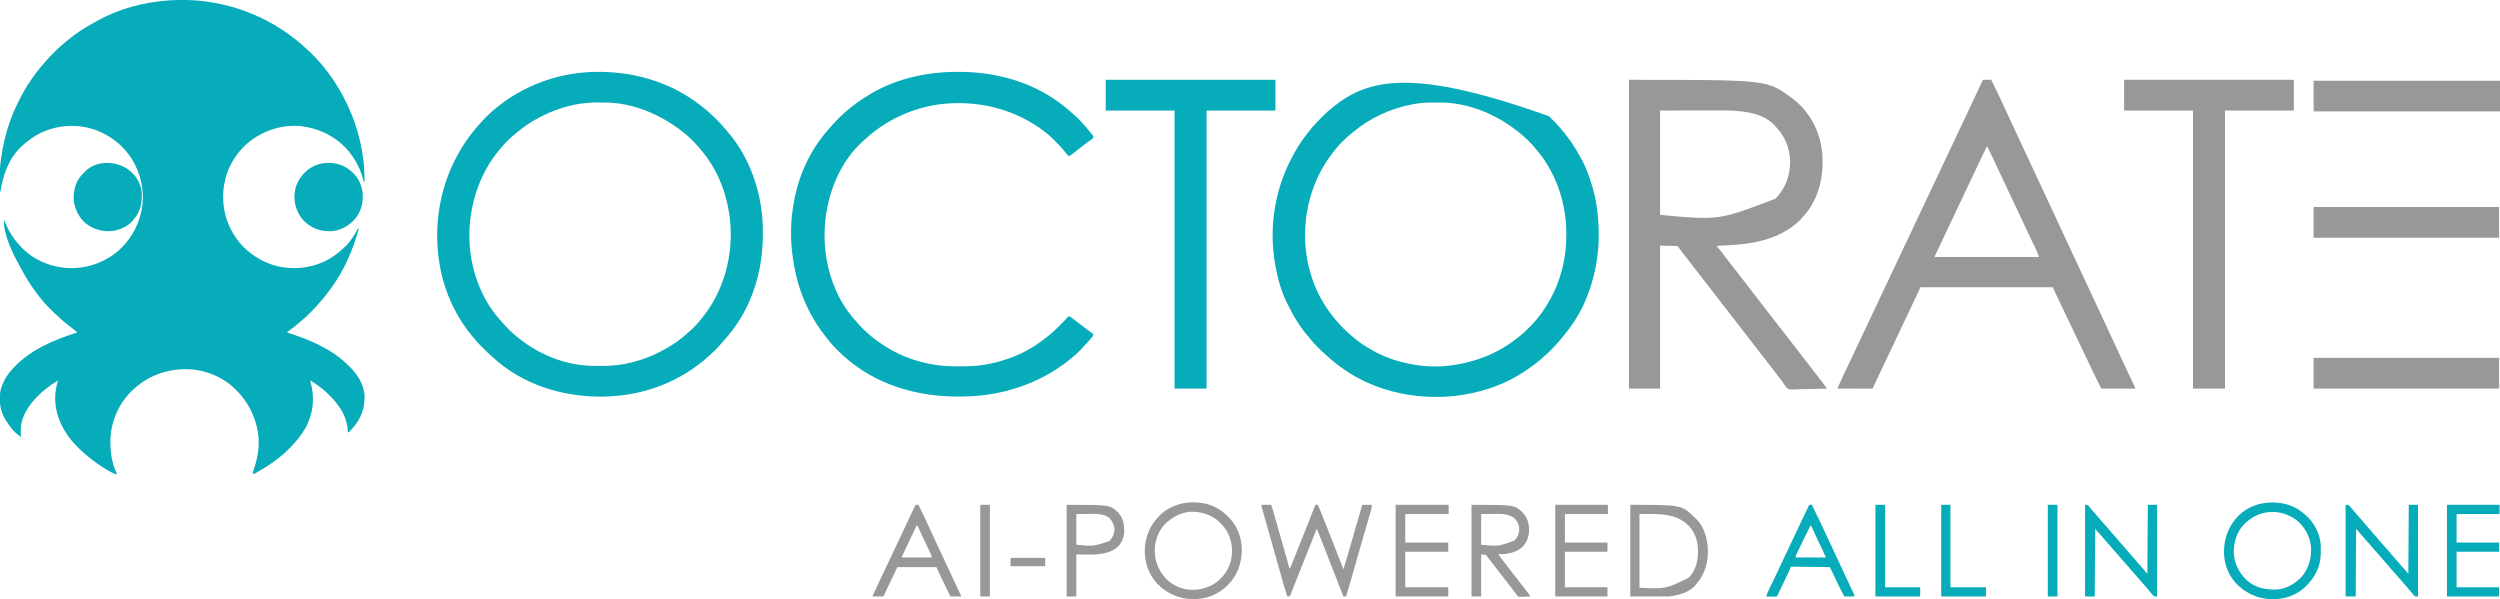 <?xml version="1.0" encoding="UTF-8"?>
<svg version="1.1" xmlns="http://www.w3.org/2000/svg" width="5700" height="1366">
<path d="M0 0 C1.533 1.214 1.533 1.214 3.098 2.453 C8.651 6.921 13.964 11.61 19.199 16.445 C21.372 18.427 23.57 20.358 25.797 22.277 C30.237 26.151 34.409 30.261 38.562 34.438 C39.279 35.15 39.995 35.862 40.732 36.596 C45.362 41.233 49.732 46.03 54 51 C54.926 52.048 55.853 53.095 56.781 54.141 C69.381 68.48 80.782 83.88 91 100 C91.427 100.671 91.854 101.343 92.294 102.035 C134.5 168.792 158.453 246.791 157 326 C155.25 323.376 154.562 321.902 153.773 318.965 C153.551 318.164 153.328 317.364 153.098 316.54 C152.74 315.252 152.74 315.252 152.375 313.938 C146.67 294.266 137.578 276.195 125 260 C124.313 259.108 123.626 258.216 122.918 257.297 C95.471 222.68 55.801 203.286 12.5 197.535 C9.661 197.26 6.851 197.092 4 197 C2.956 196.96 1.912 196.92 0.836 196.879 C-27.82 196.319 -55.897 203.295 -81 217 C-82.605 217.866 -82.605 217.866 -84.242 218.75 C-120.826 239.275 -147.963 274.444 -159.41 314.728 C-169.777 353.283 -166.662 394.099 -149 430 C-148.54 430.946 -148.54 430.946 -148.071 431.912 C-129 470.707 -94.794 499.364 -54.062 513.312 C-13.265 526.658 31.688 523.13 70.058 503.973 C84.975 496.249 97.939 486.64 110 475 C110.84 474.223 111.681 473.445 112.547 472.645 C125.054 460.755 134.32 446.36 142 431 C142.66 431.33 143.32 431.66 144 432 C130.397 480.262 110.76 526.352 81 567 C80.266 568.006 80.266 568.006 79.517 569.032 C71.287 580.257 62.733 591.139 53.336 601.418 C52.063 602.824 50.797 604.237 49.564 605.678 C44.708 611.345 39.524 616.662 34.25 621.936 C32.761 623.426 31.281 624.925 29.801 626.424 C24.259 631.998 18.572 637.174 12.402 642.065 C10.12 643.903 7.959 645.82 5.812 647.812 C-0.137 653.179 -6.655 657.834 -13.106 662.571 C-15.443 664.334 -17.721 666.164 -20 668 C-19.243 668.24 -18.486 668.48 -17.706 668.728 C30.868 684.246 80.349 704.612 117.524 740.576 C118.546 741.562 119.575 742.541 120.608 743.514 C139.898 761.678 156.314 786.325 157.203 813.652 C157.615 841.169 149.236 864.326 131 885 C130.187 885.946 129.373 886.892 128.535 887.867 C122.425 894.858 122.425 894.858 119 896 C118.974 895.019 118.948 894.038 118.922 893.027 C117.584 857.105 96.26 828.849 70.875 805.062 C59.247 794.391 46.436 785.24 33 777 C33.338 778.174 33.675 779.349 34.023 780.559 C44.091 816.499 40.618 852.399 22.741 885.319 C13.765 901.194 2.635 914.92 -10 928 C-10.599 928.621 -11.198 929.242 -11.815 929.881 C-19.487 937.791 -27.264 945.255 -36 952 C-36.898 952.727 -37.797 953.454 -38.723 954.203 C-53.156 965.689 -68.795 975.773 -84.75 985 C-85.625 985.51 -86.499 986.021 -87.4 986.546 C-88.618 987.235 -88.618 987.235 -89.859 987.938 C-90.565 988.338 -91.272 988.739 -91.999 989.152 C-94 990 -94 990 -98 990 C-97.357 985.833 -96.014 982.019 -94.625 978.057 C-84.386 948.774 -80.619 915.481 -88 885 C-88.199 884.172 -88.397 883.344 -88.602 882.49 C-96.115 852.168 -110.361 825.579 -132 803 C-132.804 802.132 -133.609 801.265 -134.438 800.371 C-162.744 770.759 -204.667 752.954 -245.445 751.719 C-293.115 750.879 -336.154 766.04 -371 799 C-371.871 799.807 -372.743 800.614 -373.641 801.445 C-403.237 829.773 -421.046 871.658 -422.281 912.445 C-422.736 938.24 -419.791 963.151 -408.883 986.82 C-408 989 -408 989 -408 992 C-413.508 990.419 -418.265 987.885 -423.25 985.125 C-424.566 984.397 -424.566 984.397 -425.909 983.654 C-444.829 973.029 -462.483 960.046 -479 946 C-479.746 945.366 -480.493 944.732 -481.262 944.078 C-494.713 932.294 -507.624 919.605 -518 905 C-518.641 904.102 -518.641 904.102 -519.294 903.186 C-541.396 871.873 -552.769 835.377 -546.381 797.029 C-543.591 782.183 -543.591 782.183 -541 777 C-576.132 798.139 -613.646 830.992 -624.539 872.03 C-627.195 883.382 -627.243 894.461 -626 906 C-639.609 898.325 -650.744 884.079 -659 871 C-659.652 869.986 -660.305 868.971 -660.977 867.926 C-670.127 853.031 -674.594 837.074 -674.438 819.625 C-674.431 818.445 -674.424 817.266 -674.417 816.051 C-674.252 807.105 -673.199 799.412 -670 791 C-669.638 789.987 -669.276 788.974 -668.902 787.93 C-664.003 775.208 -657.024 764.164 -648 754 C-647.132 753.011 -646.265 752.023 -645.371 751.004 C-607.54 708.449 -551.175 684.871 -498 668 C-500.875 664.984 -503.883 662.513 -507.25 660.062 C-519.238 651.155 -530.623 641.673 -541.479 631.419 C-543.907 629.154 -546.399 626.962 -548.875 624.75 C-579.41 597.018 -604.26 562.001 -624 526 C-624.468 525.158 -624.937 524.316 -625.419 523.448 C-641.857 493.724 -666.589 446.838 -665 412 C-663.246 414.631 -662.052 417.133 -660.844 420.038 C-652.606 439.789 -641.719 456.443 -627 472 C-626.232 472.821 -625.463 473.642 -624.672 474.488 C-596.266 503.948 -554.635 520.471 -514.036 521.286 C-488.035 521.502 -463.398 516.467 -440 505 C-439.315 504.672 -438.63 504.343 -437.924 504.005 C-400.117 485.726 -371.801 452.333 -357.719 413.035 C-355.43 406.428 -353.476 399.844 -352 393 C-351.778 392.002 -351.778 392.002 -351.551 390.984 C-344.133 356.488 -349.499 319.51 -365 288 C-365.46 287.054 -365.46 287.054 -365.929 286.088 C-384.58 248.149 -417.903 220.131 -457.448 205.868 C-498.372 191.947 -542.951 194.549 -581.918 213.32 C-597.161 220.945 -610.313 230.691 -623 242 C-623.777 242.692 -624.555 243.384 -625.355 244.098 C-654.3 271.46 -666.966 308.729 -673 347 C-673.33 347 -673.66 347 -674 347 C-674.652 292.013 -674.652 292.013 -671 268 C-670.828 266.829 -670.657 265.658 -670.48 264.451 C-664.566 224.901 -653.304 186.096 -636 150 C-635.634 149.234 -635.268 148.467 -634.892 147.678 C-632.984 143.711 -631.011 139.783 -628.977 135.88 C-627.96 133.923 -626.962 131.956 -625.965 129.988 C-616.563 111.627 -605.369 94.486 -593 78 C-592.556 77.403 -592.111 76.805 -591.653 76.189 C-585.152 67.464 -578.198 59.157 -571 51 C-570.36 50.271 -569.72 49.542 -569.061 48.791 C-563.329 42.334 -557.348 36.161 -551.244 30.059 C-549.629 28.441 -548.021 26.815 -546.414 25.189 C-539.921 18.662 -533.224 12.721 -526 7 C-524.164 5.441 -522.33 3.879 -520.5 2.312 C-500.915 -13.974 -479.536 -27.861 -457.094 -39.871 C-455.08 -40.957 -453.084 -42.07 -451.09 -43.191 C-402.564 -70.161 -345.181 -85.18 -290 -89 C-289.229 -89.056 -288.458 -89.113 -287.664 -89.171 C-184.579 -96.492 -80.728 -64.439 0 0 Z " fill="#06ACB9" transform="translate(674,90)"/>
<path d="M0 0 C1.13 0.001 1.13 0.001 2.283 0.002 C90.141 0.191 174.538 27.149 242.352 83.614 C244.055 85.026 245.773 86.418 247.496 87.805 C255.83 94.618 263.439 102.165 271.062 109.75 C271.599 110.281 272.135 110.812 272.687 111.359 C279.683 118.302 286.102 125.469 292.25 133.188 C293.185 134.289 294.126 135.386 295.078 136.473 C336.15 183.573 361.204 243.943 371 305.25 C371.199 306.478 371.398 307.706 371.602 308.971 C374.665 329.144 375.634 349.365 375.562 369.75 C375.56 371.375 375.56 371.375 375.557 373.033 C375.328 454.472 350.624 535.82 298.25 599.188 C297.811 599.719 297.373 600.251 296.921 600.799 C290.884 608.096 284.65 615.206 278.25 622.188 C277.747 622.741 277.244 623.295 276.725 623.865 C265.287 636.442 265.287 636.442 259.449 641.301 C257.032 643.375 254.732 645.549 252.421 647.74 C245.042 654.716 237.381 661.11 229.25 667.188 C228.57 667.698 227.889 668.208 227.188 668.734 C162.84 716.736 86.501 740.372 6.438 740.438 C5.676 740.438 4.914 740.439 4.129 740.44 C-84.077 740.318 -173.666 712.051 -239.273 651.453 C-240.614 650.227 -241.961 649.008 -243.345 647.831 C-249.667 642.44 -255.524 636.6 -261.395 630.728 C-263.175 628.95 -264.963 627.18 -266.752 625.41 C-273.551 618.645 -279.822 611.739 -285.75 604.188 C-286.751 602.967 -287.754 601.749 -288.762 600.535 C-341.283 536.389 -367.057 456.326 -366.938 373.812 C-366.937 373.033 -366.936 372.253 -366.936 371.449 C-366.74 277.684 -332.364 186.349 -268.75 117.188 C-267.27 115.521 -265.791 113.855 -264.312 112.188 C-257.248 104.348 -249.798 97.009 -241.75 90.188 C-240.818 89.378 -239.886 88.568 -238.926 87.734 C-172.885 30.639 -87.064 -0.131 0 0 Z M-44.75 73.188 C-45.755 73.37 -46.759 73.553 -47.794 73.741 C-76.744 79.098 -104.53 88.866 -130.75 102.188 C-131.58 102.609 -132.41 103.03 -133.265 103.463 C-150.821 112.511 -167.44 123.726 -182.75 136.188 C-183.264 136.605 -183.778 137.023 -184.308 137.454 C-196.177 147.156 -207.962 157.356 -217.75 169.188 C-219.047 170.653 -219.047 170.653 -220.371 172.148 C-261.499 218.666 -285.047 277.813 -291.75 339.188 C-291.846 340.035 -291.941 340.883 -292.04 341.756 C-297.954 401.656 -286.899 462.009 -258.75 515.188 C-258.41 515.835 -258.071 516.482 -257.721 517.149 C-247.405 536.657 -234.01 554.592 -219.008 570.746 C-217.077 572.834 -215.217 574.958 -213.375 577.125 C-206.164 585.41 -198.198 593.175 -189.75 600.188 C-189.231 600.626 -188.711 601.065 -188.176 601.517 C-145.974 637.08 -95.669 660.904 -40.75 668.188 C-40.108 668.273 -39.466 668.359 -38.805 668.448 C-25.039 670.234 -11.369 670.589 2.5 670.562 C3.595 670.562 4.69 670.561 5.818 670.561 C23.947 670.52 41.409 669.571 59.25 666.188 C60.345 665.984 61.439 665.78 62.567 665.57 C87.617 660.738 112.411 652.562 135.25 641.188 C136.635 640.503 136.635 640.503 138.049 639.805 C161.945 627.912 184.776 613.577 204.25 595.188 C205.496 594.12 206.746 593.058 208 592 C218 583.258 227.092 573.66 235.25 563.188 C236.129 562.098 237.009 561.009 237.891 559.922 C287.244 498.716 308.578 417.342 300.886 339.506 C296.552 299.463 286.302 261.828 267.25 226.188 C266.917 225.555 266.584 224.923 266.241 224.271 C256.863 206.55 245.233 190.429 232.25 175.188 C231.541 174.347 230.832 173.507 230.102 172.641 C218.97 159.881 206.786 147.387 193.25 137.188 C192.101 136.287 190.952 135.386 189.805 134.484 C141.442 96.89 78.572 70.28 16.617 69.984 C15.631 69.977 14.644 69.97 13.628 69.963 C-15.705 69.636 -15.705 69.636 -44.75 73.188 Z " fill="#06ACB9" transform="translate(1363.75,163.812)"/>
<path d="M0 0 C7.882 7.363 15.359 14.97 22.504 23.047 C23.284 23.918 23.284 23.918 24.08 24.807 C41.614 44.404 56.43 65.847 69.244 88.795 C70.043 90.224 70.849 91.649 71.662 93.069 C83.959 114.556 92.715 138.304 99.504 162.047 C99.917 163.489 99.917 163.489 100.339 164.96 C108.923 195.565 112.59 227.34 113.504 259.047 C113.528 259.802 113.551 260.557 113.575 261.334 C115.055 316.511 104.3 371.417 82.504 422.047 C82.171 422.824 81.838 423.601 81.494 424.402 C69.271 452.505 51.993 478.477 32.504 502.047 C31.697 503.028 30.89 504.009 30.059 505.02 C17.069 520.67 3.035 535.887 -12.496 549.047 C-13.51 549.935 -14.523 550.825 -15.535 551.715 C-29.651 564.074 -44.713 574.92 -60.496 585.047 C-61.107 585.44 -61.718 585.832 -62.347 586.237 C-90.566 604.174 -121.316 617.175 -153.496 626.047 C-154.998 626.463 -154.998 626.463 -156.531 626.886 C-249.874 652.137 -357.977 641.271 -442.088 593.005 C-457.662 583.932 -472.406 574.302 -486.496 563.047 C-487.308 562.403 -487.308 562.403 -488.136 561.746 C-493.91 557.154 -499.47 552.36 -504.914 547.383 C-506.339 546.094 -507.77 544.812 -509.227 543.559 C-514.869 538.706 -520.174 533.561 -525.433 528.297 C-526.319 527.411 -527.205 526.525 -528.118 525.613 C-533.297 520.388 -538.198 515.142 -542.711 509.329 C-544.482 507.065 -546.359 504.971 -548.308 502.86 C-558.168 491.864 -566.573 479.485 -574.496 467.047 C-574.862 466.473 -575.229 465.898 -575.607 465.306 C-582.98 453.632 -589.312 441.381 -595.496 429.047 C-595.898 428.253 -596.3 427.459 -596.715 426.641 C-612.935 394.2 -621.639 357.78 -626.496 322.047 C-626.666 320.801 -626.666 320.801 -626.839 319.53 C-636.313 246.897 -623.783 170.641 -591.496 105.047 C-590.997 104.031 -590.498 103.014 -589.985 101.967 C-579.285 80.348 -567.097 59.781 -551.998 40.935 C-550.53 39.091 -549.093 37.227 -547.664 35.352 C-538.584 23.484 -528.391 12.861 -517.881 2.258 C-516.477 0.841 -515.077 -0.579 -513.676 -2 C-507.595 -8.088 -501.241 -13.615 -494.496 -18.953 C-493.339 -19.894 -492.182 -20.837 -491.027 -21.781 C-411.052 -85.678 -309.176 -110.463 0 0 Z M-306.496 -27.953 C-307.442 -27.786 -308.388 -27.62 -309.363 -27.449 C-359.79 -18.504 -408.225 4.136 -447.496 37.047 C-448.501 37.868 -449.507 38.69 -450.543 39.536 C-464.744 51.283 -478.345 64.342 -489.496 79.047 C-490.683 80.544 -490.683 80.544 -491.894 82.071 C-541.827 145.207 -563.127 228.205 -553.898 307.869 C-546.045 369.916 -522.098 425.171 -479.816 471.504 C-478.194 473.282 -476.586 475.072 -474.988 476.872 C-470.756 481.614 -466.526 486.11 -461.656 490.196 C-459.041 492.438 -456.563 494.807 -454.058 497.172 C-436.981 512.991 -417.106 526.295 -396.496 537.047 C-395.638 537.501 -394.779 537.954 -393.895 538.421 C-367.224 552.358 -339.115 561.045 -309.496 566.047 C-308.547 566.222 -307.597 566.397 -306.619 566.578 C-275.846 572.139 -240.21 571.801 -209.496 566.047 C-208.355 565.843 -207.215 565.639 -206.04 565.429 C-189.775 562.474 -174.084 558.541 -158.496 553.047 C-157.457 552.693 -157.457 552.693 -156.398 552.331 C-124.264 541.33 -94.949 524.183 -68.496 503.047 C-67.532 502.289 -66.567 501.531 -65.574 500.75 C-58.04 494.622 -51.128 487.89 -44.246 481.047 C-43.323 480.134 -42.4 479.22 -41.449 478.279 C-24.329 461.08 -10.403 441.122 1.504 420.047 C2.153 418.912 2.153 418.912 2.815 417.754 C14.666 396.853 23.327 374.236 29.504 351.047 C29.738 350.169 29.972 349.29 30.214 348.385 C36.838 322.875 39.732 296.431 39.754 270.11 C39.755 269.381 39.755 268.652 39.756 267.902 C39.65 194.513 14.699 123.889 -34.496 69.047 C-34.977 68.504 -35.459 67.961 -35.955 67.401 C-47.652 54.233 -60.444 42.649 -74.496 32.047 C-75.379 31.371 -75.379 31.371 -76.28 30.681 C-123.908 -5.761 -185.424 -30.86 -245.91 -31.156 C-247.357 -31.166 -247.357 -31.166 -248.833 -31.177 C-251.929 -31.194 -255.025 -31.201 -258.121 -31.203 C-259.178 -31.203 -260.235 -31.204 -261.324 -31.205 C-276.612 -31.189 -291.436 -30.804 -306.496 -27.953 Z " fill="#06ACB9" transform="translate(3531.496,264.953)"/>
<path d="M0 0 C313.767 0 313.767 0 368 39 C369.063 39.764 370.127 40.529 371.223 41.316 C408.942 69.304 432.287 110.212 439.359 156.344 C446.215 205.384 437.384 258.774 407.711 299.301 C404.133 304.009 400.224 308.366 396.176 312.672 C394.481 314.486 392.908 316.302 391.375 318.25 C388.214 321.91 384.731 324.933 381 328 C379.662 329.112 379.662 329.112 378.297 330.246 C332.024 367.323 272.129 375.989 214.55 377.659 C209.615 377.809 204.852 377.984 200 379 C200.583 379.681 201.165 380.361 201.766 381.062 C207.234 387.528 212.421 394.141 217.47 400.938 C221.583 406.467 225.81 411.895 230.082 417.301 C238.269 427.661 246.334 438.119 254.375 448.594 C257.566 452.742 260.784 456.87 264 461 C268.814 467.181 273.604 473.379 278.375 479.594 C281.566 483.742 284.784 487.87 288 492 C292.814 498.181 297.604 504.379 302.375 510.594 C305.566 514.742 308.784 518.87 312 523 C316.015 528.156 320.021 533.317 324 538.5 C330.294 546.697 336.65 554.846 343 563 C350.149 572.18 357.29 581.365 364.375 590.594 C367.566 594.742 370.784 598.87 374 603 C378.814 609.181 383.604 615.379 388.375 621.594 C391.566 625.742 394.784 629.87 398 634 C402.814 640.181 407.604 646.379 412.375 652.594 C415.566 656.742 418.784 660.87 422 665 C429.94 675.201 437.841 685.429 445.625 695.75 C446.159 696.455 446.693 697.159 447.243 697.885 C451 702.884 451 702.884 451 704 C439.604 704.372 428.21 704.656 416.809 704.829 C411.514 704.912 406.223 705.025 400.93 705.207 C395.814 705.382 390.702 705.477 385.583 705.518 C383.638 705.547 381.694 705.605 379.751 705.692 C364.969 706.326 364.969 706.326 360.039 702.464 C356.472 698.71 353.798 694.511 351.23 690.035 C349.296 686.836 346.98 684.024 344.625 681.125 C344.128 680.494 343.63 679.863 343.118 679.214 C342.722 678.714 342.326 678.214 341.918 677.699 C333.731 667.339 325.666 656.881 317.625 646.406 C314.434 642.258 311.216 638.13 308 634 C303.186 627.819 298.396 621.621 293.625 615.406 C290.434 611.258 287.216 607.13 284 603 C279.186 596.819 274.396 590.621 269.625 584.406 C266.434 580.258 263.216 576.13 260 572 C255.186 565.819 250.396 559.621 245.625 553.406 C242.434 549.258 239.216 545.13 236 541 C231.985 535.844 227.979 530.683 224 525.5 C217.706 517.303 211.35 509.154 205 501 C197.851 491.82 190.71 482.635 183.625 473.406 C180.434 469.258 177.216 465.13 174 461 C169.186 454.819 164.396 448.621 159.625 442.406 C156.434 438.258 153.216 434.13 150 430 C145.189 423.821 140.399 417.627 135.633 411.414 C133.619 408.795 131.589 406.189 129.555 403.586 C128.946 402.807 128.338 402.027 127.711 401.225 C126.533 399.717 125.353 398.21 124.172 396.705 C119.633 390.894 115.345 384.975 111 379 C97.8 378.67 84.6 378.34 71 378 C71 485.58 71 593.16 71 704 C47.57 704 24.14 704 0 704 C0 471.68 0 239.36 0 0 Z M71 70 C71 148.54 71 227.08 71 308 C205.416 320.271 205.416 320.271 334.09 271 C356.28 248.624 367.259 218.754 367.5 187.5 C367.208 155.4 355.527 127.719 333 105 C332.352 104.303 331.703 103.605 331.035 102.887 C305.017 75.277 261.641 71.009 225.974 69.939 C215.169 69.696 204.359 69.76 193.553 69.797 C189.65 69.809 185.747 69.809 181.844 69.811 C170.521 69.821 159.198 69.849 147.875 69.875 C122.506 69.916 97.138 69.957 71 70 Z " fill="#989898" transform="translate(3714,182)"/>
<path d="M0 0 C0.82 0.001 1.639 0.001 2.484 0.002 C83.121 0.162 163.858 21.29 229.625 69.188 C230.17 69.583 230.716 69.978 231.278 70.385 C241.92 78.132 251.979 86.447 261.605 95.414 C263.853 97.505 266.161 99.51 268.492 101.508 C272.78 105.247 276.687 109.277 280.562 113.438 C281.263 114.186 281.963 114.935 282.684 115.706 C287.927 121.351 292.861 127.132 297.625 133.188 C298.63 134.403 299.636 135.616 300.645 136.828 C301.68 138.093 302.715 139.359 303.75 140.625 C304.249 141.217 304.747 141.809 305.261 142.419 C308.675 146.655 308.675 146.655 308.435 149.221 C307.006 152.689 303.662 154.458 300.688 156.562 C299.218 157.632 297.749 158.704 296.281 159.777 C295.514 160.335 294.747 160.893 293.957 161.468 C290.143 164.28 286.417 167.203 282.688 170.125 C281.185 171.296 279.683 172.466 278.18 173.637 C275.87 175.437 273.561 177.237 271.255 179.042 C268.945 180.846 266.629 182.642 264.312 184.438 C263.613 184.987 262.914 185.536 262.194 186.101 C258.794 188.725 255.776 190.871 251.625 192.188 C250.993 191.351 250.362 190.514 249.711 189.652 C242.552 180.289 234.829 171.644 226.625 163.188 C225.962 162.503 225.3 161.819 224.617 161.113 C216.678 152.948 208.702 145.1 199.625 138.188 C199.048 137.74 198.472 137.292 197.878 136.831 C130.063 84.188 44.612 63.744 -40.263 73.76 C-70.487 77.666 -99.539 85.833 -127.375 98.188 C-128.244 98.571 -129.114 98.955 -130.009 99.351 C-150.415 108.459 -169.493 119.797 -187.375 133.188 C-187.998 133.654 -188.622 134.12 -189.264 134.601 C-196.717 140.223 -203.761 146.179 -210.566 152.566 C-213.189 155.014 -215.865 157.385 -218.562 159.75 C-263.837 200.569 -291.353 262.839 -300.375 322.188 C-300.526 323.129 -300.677 324.071 -300.833 325.042 C-305.783 356.926 -305.438 391.347 -300.375 423.188 C-300.209 424.257 -300.042 425.326 -299.871 426.428 C-295.865 451.336 -288.601 475.147 -278.375 498.188 C-278.04 498.952 -277.705 499.717 -277.36 500.505 C-266.126 525.987 -250.257 549.493 -231.41 569.969 C-229.58 571.964 -227.817 574 -226.062 576.062 C-218.821 584.365 -210.843 592.147 -202.375 599.188 C-201.861 599.626 -201.347 600.065 -200.817 600.517 C-189.628 610.048 -177.782 618.32 -165.375 626.188 C-164.275 626.886 -164.275 626.886 -163.153 627.598 C-117.983 655.928 -62.249 671.149 -8.996 671.391 C-7.954 671.398 -6.911 671.405 -5.838 671.412 C-2.496 671.429 0.846 671.436 4.188 671.438 C5.33 671.438 6.473 671.439 7.65 671.44 C24.506 671.424 40.97 671.009 57.625 668.188 C59.219 667.93 59.219 667.93 60.845 667.667 C76.8 665.041 92.248 661.17 107.625 656.188 C108.521 655.901 109.416 655.614 110.339 655.318 C139.735 645.745 168.023 630.882 192.625 612.188 C193.194 611.756 193.763 611.325 194.349 610.88 C197.917 608.158 201.438 605.383 204.928 602.56 C206.513 601.278 208.108 600.008 209.703 598.738 C218.393 591.655 226.267 583.729 234.188 575.812 C234.764 575.237 235.341 574.661 235.936 574.067 C237.608 572.395 239.276 570.718 240.941 569.039 C241.44 568.539 241.938 568.04 242.452 567.525 C245.713 564.22 248.697 560.784 251.625 557.188 C255.085 557.803 257.149 559.111 259.906 561.258 C260.738 561.9 261.571 562.542 262.428 563.203 C263.318 563.899 264.208 564.595 265.125 565.312 C267.019 566.775 268.914 568.238 270.809 569.699 C272.257 570.819 272.257 570.819 273.734 571.962 C278.188 575.391 282.686 578.76 287.188 582.125 C288.013 582.743 288.839 583.362 289.69 583.999 C291.271 585.182 292.851 586.365 294.432 587.547 C297.582 589.903 300.729 592.264 303.875 594.625 C304.808 595.325 305.742 596.025 306.703 596.746 C307.337 597.222 307.972 597.697 308.625 598.188 C307.75 602.639 305.254 605.307 302.312 608.625 C301.774 609.241 301.236 609.857 300.681 610.492 C299.006 612.4 297.318 614.296 295.625 616.188 C295.125 616.747 294.624 617.307 294.109 617.883 C283.934 629.204 273.386 640.497 261.625 650.188 C261.092 650.634 260.56 651.08 260.011 651.54 C201.744 700.327 130.583 728.874 55.312 737.5 C54.251 737.622 54.251 737.622 53.167 737.747 C36.096 739.677 19.05 740.398 1.875 740.375 C1.035 740.374 0.194 740.374 -0.672 740.373 C-95.595 740.19 -187.816 713.197 -259.375 649.188 C-259.97 648.656 -260.565 648.124 -261.178 647.576 C-275.322 634.845 -288.535 621.237 -299.986 606.018 C-301.487 604.041 -303.016 602.088 -304.551 600.137 C-328.462 569.597 -346.796 534.844 -359.375 498.188 C-359.659 497.364 -359.943 496.54 -360.236 495.691 C-367.943 473.072 -372.931 449.81 -376.375 426.188 C-376.542 425.068 -376.708 423.949 -376.88 422.795 C-382.077 386.009 -382.232 345.88 -376.375 309.188 C-376.203 308.054 -376.032 306.92 -375.855 305.751 C-366.784 246.78 -343.822 190.859 -306.375 144.188 C-305.948 143.651 -305.522 143.114 -305.083 142.561 C-300.488 136.782 -295.692 131.218 -290.711 125.77 C-288.828 123.688 -286.991 121.58 -285.16 119.453 C-281.11 114.816 -276.801 110.466 -272.438 106.125 C-271.678 105.361 -270.918 104.597 -270.135 103.811 C-265.379 99.062 -260.498 94.537 -255.375 90.188 C-254.739 89.644 -254.102 89.101 -253.447 88.542 C-236.442 74.128 -218.571 61.52 -199.375 50.188 C-198.166 49.472 -198.166 49.472 -196.932 48.743 C-137.705 14.097 -68.088 -0.094 0 0 Z " fill="#06ACB9" transform="translate(2184.375,163.812)"/>
<path d="M0 0 C6.27 0 12.54 0 19 0 C24.551 11.015 29.939 22.088 35.188 33.25 C35.934 34.834 36.68 36.418 37.427 38.002 C42.935 49.698 48.392 61.417 53.824 73.148 C57.201 80.44 60.599 87.72 64 95 C68.512 104.661 73.013 114.327 77.5 124 C83.724 137.416 89.976 150.818 96.234 164.218 C98.866 169.854 101.496 175.49 104.126 181.127 C105.584 184.251 107.042 187.376 108.5 190.5 C109.083 191.75 109.667 193 110.25 194.25 C110.683 195.178 110.683 195.178 111.125 196.125 C141.75 261.75 141.75 261.75 142.625 263.625 C143.208 264.875 143.792 266.125 144.375 267.375 C145.833 270.499 147.29 273.622 148.748 276.746 C151.381 282.389 154.015 288.033 156.651 293.676 C163.152 307.599 169.641 321.527 176.108 335.466 C181.797 347.725 187.515 359.972 193.234 372.218 C195.866 377.854 198.496 383.49 201.126 389.127 C202.584 392.251 204.042 395.376 205.5 398.5 C206.083 399.75 206.667 401 207.25 402.25 C207.539 402.869 207.827 403.488 208.125 404.125 C238.75 469.75 238.75 469.75 239.625 471.625 C240.208 472.875 240.792 474.125 241.375 475.375 C242.833 478.499 244.29 481.622 245.748 484.746 C248.381 490.389 251.015 496.033 253.651 501.676 C260.152 515.599 266.641 529.527 273.108 543.466 C278.797 555.725 284.515 567.972 290.234 580.218 C292.866 585.854 295.496 591.49 298.126 597.127 C299.584 600.251 301.042 603.376 302.5 606.5 C303.083 607.75 303.667 609 304.25 610.25 C304.539 610.869 304.827 611.487 305.125 612.125 C307.75 617.75 307.75 617.75 308.625 619.625 C309.208 620.875 309.792 622.125 310.375 623.375 C311.833 626.499 313.29 629.622 314.748 632.746 C317.971 639.653 321.195 646.56 324.42 653.466 C326.739 658.432 329.056 663.399 331.371 668.367 C333.185 672.256 335.004 676.142 336.826 680.027 C338.052 682.641 339.275 685.257 340.497 687.872 C341.078 689.116 341.661 690.359 342.246 691.601 C343.05 693.31 343.849 695.022 344.648 696.734 C345.104 697.706 345.559 698.678 346.029 699.679 C347 702 347 702 347 704 C321.59 704 296.18 704 270 704 C260.695 685.39 260.695 685.39 257.301 678.453 C256.904 677.642 256.507 676.831 256.098 675.996 C254.835 673.415 253.573 670.832 252.312 668.25 C251.873 667.351 251.434 666.451 250.981 665.525 C245.191 653.661 239.516 641.758 234.013 629.757 C229.174 619.257 224.09 608.881 219 598.5 C212.838 585.932 206.777 573.337 200.941 560.613 C195.89 549.651 190.575 538.82 185.266 527.98 C178.399 513.955 171.753 499.843 165.243 485.649 C164.092 483.196 162.888 480.782 161.652 478.371 C160 475 160 475 160 473 C60.01 473 -39.98 473 -143 473 C-143.66 474.98 -144.32 476.96 -145 479 C-145.828 480.851 -146.69 482.687 -147.582 484.508 C-148.095 485.562 -148.608 486.616 -149.136 487.703 C-149.69 488.832 -150.243 489.961 -150.812 491.125 C-152 493.566 -153.184 496.009 -154.367 498.453 C-154.67 499.079 -154.973 499.704 -155.285 500.349 C-158.411 506.823 -161.428 513.346 -164.438 519.875 C-169.146 530.078 -173.976 540.215 -178.885 550.322 C-183.181 559.173 -187.379 568.066 -191.5 577 C-196.187 587.162 -200.997 597.257 -205.885 607.323 C-210.739 617.322 -215.448 627.383 -220.103 637.476 C-224.281 646.511 -228.588 655.477 -232.94 664.429 C-237.884 674.606 -242.669 684.846 -247.358 695.143 C-248.057 696.673 -248.057 696.673 -248.77 698.234 C-249.382 699.584 -249.382 699.584 -250.007 700.96 C-251 703 -251 703 -252 704 C-254.495 704.095 -256.962 704.126 -259.457 704.114 C-260.238 704.114 -261.018 704.114 -261.822 704.114 C-264.414 704.113 -267.006 704.105 -269.598 704.098 C-271.39 704.096 -273.182 704.094 -274.974 704.093 C-279.701 704.09 -284.427 704.08 -289.154 704.069 C-293.973 704.058 -298.792 704.054 -303.611 704.049 C-313.074 704.038 -322.537 704.021 -332 704 C-326.559 691.784 -320.996 679.637 -315.231 667.571 C-314.014 665.024 -312.8 662.476 -311.587 659.927 C-309.892 656.369 -308.197 652.811 -306.502 649.254 C-302.594 641.05 -298.702 632.838 -294.812 624.625 C-294.441 623.84 -294.069 623.055 -293.686 622.246 C-288.111 610.477 -282.559 598.698 -277.019 586.912 C-271.72 575.64 -266.397 564.38 -261.062 553.125 C-255.179 540.712 -249.302 528.297 -243.438 515.875 C-243.089 515.136 -242.74 514.397 -242.381 513.636 C-240.623 509.914 -238.866 506.191 -237.109 502.468 C-233.219 494.227 -229.328 485.987 -225.436 477.747 C-224.373 475.496 -223.309 473.244 -222.246 470.992 C-221.895 470.249 -221.544 469.506 -221.183 468.741 C-219.068 464.261 -216.953 459.781 -214.838 455.301 C-213.08 451.576 -211.321 447.85 -209.562 444.125 C-209.214 443.386 -208.865 442.648 -208.506 441.887 C-202.615 429.409 -196.708 416.939 -190.798 404.47 C-185.185 392.628 -179.595 380.776 -174.02 368.915 C-168.322 356.794 -162.593 344.687 -156.854 332.584 C-151.551 321.398 -146.266 310.204 -141 299 C-135.375 287.032 -129.727 275.075 -124.062 263.125 C-118.179 250.712 -112.302 238.297 -106.438 225.875 C-105.914 224.766 -105.914 224.766 -105.38 223.634 C-102.919 218.423 -100.46 213.212 -98 208 C-95.188 202.042 -92.375 196.083 -89.562 190.125 C-89.214 189.386 -88.865 188.647 -88.506 187.886 C-82.615 175.409 -76.708 162.939 -70.798 150.47 C-65.514 139.322 -60.248 128.165 -55 117 C-49.374 105.032 -43.726 93.075 -38.062 81.125 C-37.306 79.53 -36.55 77.934 -35.794 76.339 C-35.233 75.155 -35.233 75.155 -34.661 73.947 C-34.287 73.157 -33.913 72.368 -33.527 71.555 C-33.153 70.765 -32.779 69.976 -32.394 69.163 C-31.263 66.775 -30.131 64.388 -29 62 C-28.441 60.819 -28.441 60.819 -27.87 59.615 C-18.478 39.789 -9.143 19.942 0 0 Z M9 152 C0.428 169.523 -8.095 187.059 -16.255 204.778 C-20.078 213.064 -24.013 221.292 -28 229.5 C-32.593 238.958 -37.096 248.452 -41.5 258 C-45.904 267.548 -50.407 277.042 -55 286.5 C-60.174 297.155 -65.213 307.866 -70.176 318.621 C-73.874 326.619 -77.659 334.57 -81.5 342.5 C-86.565 352.96 -91.503 363.473 -96.378 374.023 C-100.019 381.902 -103.706 389.757 -107.462 397.582 C-109.216 400.665 -109.216 400.665 -110 404 C-31.46 404 47.08 404 128 404 C126.16 398.48 124.608 393.843 122.102 388.762 C121.547 387.627 120.992 386.493 120.421 385.324 C120.129 384.733 119.837 384.142 119.536 383.533 C117.946 380.312 116.376 377.081 114.805 373.852 C114.483 373.191 114.161 372.53 113.829 371.849 C110.722 365.458 107.725 359.017 104.75 352.562 C99.628 341.468 94.426 330.414 89.188 319.375 C87.641 316.115 86.094 312.854 84.547 309.594 C84.165 308.788 83.782 307.982 83.389 307.152 C79.555 299.068 75.744 290.972 71.938 282.875 C66.47 271.245 60.99 259.62 55.5 248 C49.97 236.296 44.448 224.588 38.938 212.875 C38.613 212.185 38.288 211.496 37.954 210.785 C34.54 203.531 31.129 196.276 27.723 189.019 C26.27 185.924 24.816 182.829 23.362 179.734 C22.674 178.269 21.986 176.803 21.299 175.338 C17.629 167.509 13.925 159.705 10 152 C9.67 152 9.34 152 9 152 Z " fill="#989898" transform="translate(4521,182)"/>
<path d="M0 0 C127.71 0 255.42 0 387 0 C387 23.1 387 46.2 387 70 C335.19 70 283.38 70 230 70 C230 279.22 230 488.44 230 704 C205.91 704 181.82 704 157 704 C157 494.78 157 285.56 157 70 C105.19 70 53.38 70 0 70 C0 46.9 0 23.8 0 0 Z " fill="#989898" transform="translate(4843,182)"/>
<path d="M0 0 C127.71 0 255.42 0 387 0 C387 23.1 387 46.2 387 70 C335.19 70 283.38 70 230 70 C230 279.22 230 488.44 230 704 C205.91 704 181.82 704 157 704 C157 494.78 157 285.56 157 70 C105.19 70 53.38 70 0 70 C0 46.9 0 23.8 0 0 Z " fill="#06ACB9" transform="translate(2521,182)"/>
<path d="M0 0 C140.25 0 280.5 0 425 0 C425 23.1 425 46.2 425 70 C284.75 70 144.5 70 0 70 C0 46.9 0 23.8 0 0 Z " fill="#989898" transform="translate(5275,184)"/>
<path d="M0 0 C139.59 0 279.18 0 423 0 C423 23.1 423 46.2 423 70 C283.41 70 143.82 70 0 70 C0 46.9 0 23.8 0 0 Z " fill="#989898" transform="translate(5275,816)"/>
<path d="M0 0 C139.59 0 279.18 0 423 0 C423 23.1 423 46.2 423 70 C283.41 70 143.82 70 0 70 C0 46.9 0 23.8 0 0 Z " fill="#989898" transform="translate(5275,472)"/>
<path d="M0 0 C1.361 1.138 2.716 2.283 4.062 3.438 C4.652 3.884 5.241 4.33 5.848 4.789 C19.77 15.635 27.764 33.728 30.617 50.746 C33.14 71.656 28.698 92.343 16.062 109.438 C2.738 126.169 -14.671 136.839 -35.938 140.188 C-37.269 140.301 -38.603 140.38 -39.938 140.438 C-40.949 140.489 -41.961 140.541 -43.004 140.594 C-64.587 141.173 -85.067 133.883 -100.832 119.082 C-106.535 113.467 -111.125 107.509 -114.938 100.438 C-115.396 99.589 -115.855 98.741 -116.328 97.867 C-125.278 79.806 -126.964 58.579 -121.324 39.246 C-114.168 18.663 -100.454 2.117 -80.834 -7.69 C-54.859 -19.638 -22.949 -17.522 0 0 Z " fill="#06ACB9" transform="translate(795.938,386.562)"/>
<path d="M0 0 C2.433 1.899 4.736 3.87 7.016 5.949 C7.624 6.466 8.232 6.983 8.859 7.516 C21.246 18.748 30.101 37.18 31.2 53.729 C32.212 76.686 28.337 96.13 13.016 113.949 C12.242 114.92 11.469 115.891 10.672 116.891 C0.091 129.555 -16.084 136.91 -31.984 139.949 C-33.098 140.176 -34.212 140.403 -35.359 140.637 C-57.604 142.554 -78.307 137.469 -96.09 123.512 C-111.414 110.474 -120.687 92.733 -123.672 72.887 C-125.305 52.308 -121 30.869 -107.371 14.785 C-104.681 11.73 -101.858 8.832 -98.984 5.949 C-98.339 5.28 -97.693 4.611 -97.027 3.922 C-71.114 -20.975 -28.201 -19.379 0 0 Z " fill="#06ACB9" transform="translate(291.984,386.051)"/>
<path d="M0 0 C7.26 0 14.52 0 22 0 C25.375 9 25.375 9 26.26 12.107 C26.464 12.817 26.669 13.527 26.879 14.259 C27.197 15.384 27.197 15.384 27.521 16.532 C27.754 17.347 27.988 18.163 28.228 19.003 C28.996 21.691 29.76 24.381 30.523 27.07 C31.067 28.976 31.611 30.882 32.155 32.788 C33.601 37.856 35.043 42.926 36.485 47.996 C37.67 52.162 38.858 56.327 40.046 60.493 C45.247 78.728 50.438 96.966 55.574 115.219 C55.889 116.335 56.203 117.452 56.527 118.602 C57.893 123.457 59.255 128.314 60.609 133.172 C61.063 134.795 61.518 136.417 61.973 138.039 C62.169 138.751 62.366 139.463 62.569 140.197 C63.283 143.361 63.283 143.361 65 146 C76.76 116.686 88.445 87.343 100.121 57.996 C101.309 55.008 102.499 52.02 103.688 49.032 C105.595 44.24 107.501 39.448 109.407 34.656 C110.117 32.871 110.827 31.086 111.538 29.301 C115.417 19.556 119.266 9.802 123 0 C124.98 0 126.96 0 129 0 C136.249 17.674 143.351 35.398 150.312 53.188 C151.251 55.581 152.189 57.975 153.128 60.369 C154.588 64.093 156.049 67.817 157.508 71.541 C161.069 80.63 164.638 89.716 168.211 98.801 C168.72 100.095 169.229 101.39 169.738 102.685 C171.701 107.677 173.664 112.67 175.628 117.662 C176.975 121.087 178.322 124.512 179.668 127.938 C180.064 128.943 180.46 129.949 180.868 130.986 C182.958 136.307 185.009 141.64 187 147 C193.516 126.289 199.529 105.444 205.497 84.57 C207.53 77.462 209.57 70.356 211.609 63.25 C212.11 61.502 212.612 59.754 213.113 58.007 C217.181 43.826 221.281 29.655 225.438 15.5 C225.684 14.659 225.931 13.818 226.186 12.951 C227.454 8.633 228.726 4.316 230 0 C237.26 0 244.52 0 252 0 C251.306 5.554 250.576 10.033 249.052 15.292 C248.854 15.981 248.656 16.671 248.452 17.381 C247.791 19.676 247.122 21.969 246.453 24.262 C245.973 25.925 245.493 27.589 245.013 29.252 C243.977 32.844 242.937 36.435 241.894 40.024 C240.232 45.748 238.577 51.474 236.923 57.201 C235.162 63.298 233.401 69.395 231.637 75.491 C227.079 91.247 222.547 107.01 218.027 122.777 C217.365 125.089 216.702 127.4 216.039 129.712 C213.449 138.745 210.86 147.778 208.271 156.812 C206.752 162.116 205.23 167.419 203.708 172.722 C203.149 174.671 202.591 176.62 202.032 178.57 C199.119 188.745 196.172 198.902 193 209 C191.02 209 189.04 209 187 209 C186.62 208.025 186.24 207.05 185.849 206.046 C175.574 179.685 165.259 153.341 154.925 127.004 C151.755 118.927 148.588 110.848 145.422 102.77 C144.056 99.284 142.689 95.799 141.323 92.313 C140.45 90.087 139.578 87.86 138.705 85.633 C137.491 82.535 136.277 79.438 135.062 76.34 C134.709 75.438 134.356 74.536 133.992 73.607 C132.997 71.07 131.999 68.535 131 66 C130.635 65.066 130.27 64.133 129.894 63.171 C129.536 62.262 129.178 61.353 128.809 60.416 C128.324 59.181 128.324 59.181 127.83 57.922 C127.153 56.03 127.153 56.03 126 55 C125.795 55.515 125.59 56.03 125.379 56.561 C120.291 69.345 115.202 82.129 110.113 94.913 C107.652 101.096 105.19 107.279 102.729 113.463 C97.53 126.528 92.328 139.592 87.122 152.655 C84.836 158.392 82.551 164.129 80.267 169.866 C78.128 175.243 75.986 180.618 73.842 185.993 C73.052 187.977 72.262 189.961 71.473 191.946 C70.397 194.65 69.319 197.353 68.24 200.056 C67.923 200.855 67.606 201.653 67.28 202.476 C65.114 207.886 65.114 207.886 64 209 C62.334 209.041 60.666 209.043 59 209 C54.905 196.272 51.076 183.494 47.465 170.621 C46.948 168.787 46.431 166.952 45.913 165.118 C44.818 161.235 43.725 157.352 42.633 153.468 C40.915 147.356 39.193 141.245 37.47 135.135 C36.884 133.058 36.299 130.981 35.713 128.905 C35.422 127.873 35.132 126.842 34.832 125.78 C33.948 122.643 33.064 119.507 32.18 116.37 C26.781 97.21 21.354 78.057 15.916 58.907 C15.045 55.841 14.175 52.775 13.305 49.708 C12.487 46.828 11.669 43.947 10.851 41.067 C10.278 39.047 9.705 37.028 9.132 35.008 C7.468 29.144 5.796 23.283 4.096 17.429 C3.81 16.442 3.524 15.454 3.229 14.437 C2.71 12.647 2.188 10.858 1.662 9.07 C0.76 5.956 0 3.26 0 0 Z " fill="#989898" transform="translate(2876,1151)"/>
<path d="M0 0 C2.658 2.247 5.224 4.584 7.772 6.954 C8.666 7.768 9.561 8.581 10.483 9.419 C30.055 27.998 41.055 54.544 41.99 81.31 C42.705 113.553 33.625 141.371 11.196 164.982 C-10.271 186.955 -37.467 197.642 -68.166 198.204 C-101.018 197.536 -128.812 185.549 -151.638 161.884 C-171.421 139.506 -180.431 111.96 -179.041 82.204 C-177.438 57.221 -168.826 33.841 -152.228 14.954 C-151.554 14.137 -150.88 13.32 -150.185 12.478 C-136.712 -3.376 -118.18 -13.679 -98.228 -19.046 C-97.047 -19.364 -95.867 -19.682 -94.65 -20.01 C-62.779 -27.245 -25.656 -20.817 0 0 Z M-125.228 19.954 C-125.957 20.525 -126.685 21.096 -127.435 21.685 C-144.366 35.591 -153.78 57.544 -156.228 78.954 C-157.877 106.413 -150.332 129.27 -132.041 149.947 C-122.417 160.456 -108.824 168.671 -95.228 172.954 C-94.289 173.252 -93.349 173.55 -92.381 173.857 C-68.522 180.147 -43.408 176.108 -22.228 163.954 C-3.951 152.31 9.444 135.737 15.772 114.954 C16.247 113.485 16.247 113.485 16.733 111.986 C21.339 94.914 20.679 74.594 14.772 57.954 C14.398 56.884 14.024 55.815 13.639 54.712 C9.202 43.164 2.407 33.732 -6.228 24.954 C-6.989 24.181 -7.749 23.407 -8.533 22.611 C-25.68 6.194 -49.318 -1.609 -72.744 -1.26 C-92.168 -0.589 -110.48 7.589 -125.228 19.954 Z " fill="#989898" transform="translate(2789.228,1168.046)"/>
<path d="M0 0 C1.772 0.007 1.772 0.007 3.579 0.015 C29.707 0.363 54.272 8.683 73.812 26.312 C74.65 27.009 75.488 27.705 76.352 28.422 C95.682 44.819 108.725 70.065 110.993 95.32 C111.281 100.088 111.292 104.85 111.25 109.625 C111.247 110.344 111.245 111.063 111.242 111.804 C111.178 123.062 110.313 133.559 106.812 144.312 C106.462 145.434 106.111 146.555 105.75 147.711 C100.609 162.455 92.335 174.922 81.812 186.312 C81.169 187.037 80.526 187.761 79.863 188.508 C62.2 207.436 36.069 218.886 10.32 220.258 C9.493 220.276 8.665 220.294 7.812 220.312 C6.841 220.351 5.869 220.39 4.867 220.43 C-26.771 221.129 -54.379 210.294 -77.53 188.902 C-97.945 169.323 -108.841 142.838 -109.467 114.722 C-109.81 82.231 -99.163 53.412 -76.375 30.062 C-56.005 9.957 -28.354 -0.141 0 0 Z M-62.188 48.312 C-62.884 48.997 -63.58 49.681 -64.297 50.387 C-80.25 67.113 -87.425 90.57 -87.188 113.312 C-86.229 138.698 -75.7 159.6 -57.52 177.223 C-38.212 194.525 -15.372 199.231 9.712 198.492 C31.643 197.224 51.767 185.879 66.812 170.312 C83.708 150.849 90.436 126.691 88.812 101.312 C86.643 77.923 75.75 57.396 58.074 41.914 C21.027 12.537 -28.892 15.075 -62.188 48.312 Z " fill="#06ACB9" transform="translate(5180.188,1145.688)"/>
<path d="M0 0 C117.124 0 117.124 0 147 29 C147.686 29.612 148.372 30.225 149.078 30.855 C167.99 48.315 175.453 75.462 176.898 100.332 C178 129.143 171.072 156.769 152 179 C151.298 179.918 151.298 179.918 150.582 180.855 C135.388 200.327 110.993 205.715 88 209 C58.96 209 29.92 209 0 209 C0 140.03 0 71.06 0 0 Z M21 21 C21 76.44 21 131.88 21 189 C81.153 191.833 81.153 191.833 133.312 166.188 C150.11 148.582 154.631 127.216 154.475 103.682 C154.246 93.968 153.116 85.195 150 76 C149.638 74.922 149.276 73.845 148.902 72.734 C141.527 53.235 127.607 39.419 108.98 30.754 C82.266 18.811 49.464 21 21 21 Z " fill="#989898" transform="translate(3717,1151)"/>
<path d="M0 0 C6 0 6 0 8.895 2.457 C9.885 3.56 10.857 4.68 11.812 5.812 C12.334 6.403 12.855 6.994 13.392 7.603 C17.289 12.054 21.02 16.641 24.723 21.254 C27.218 24.263 29.838 27.139 32.5 30 C36.769 34.588 40.758 39.334 44.688 44.219 C47.2 47.24 49.824 50.124 52.5 53 C56.79 57.61 60.804 62.378 64.754 67.285 C67.088 70.107 69.52 72.806 72 75.5 C75.274 79.057 78.406 82.672 81.438 86.438 C85.096 90.973 88.947 95.257 92.914 99.519 C96.695 103.607 100.197 107.88 103.688 112.219 C106.2 115.24 108.824 118.124 111.5 121 C114.974 124.733 118.301 128.524 121.5 132.5 C125.575 137.563 129.895 142.327 134.324 147.078 C137.291 150.318 140.141 153.664 143 157 C143.33 105.19 143.66 53.38 144 0 C150.93 0 157.86 0 165 0 C165 68.97 165 137.94 165 209 C159 209 159 209 157.268 207.889 C156.584 207.115 156.584 207.115 155.887 206.324 C155.366 205.749 154.845 205.174 154.308 204.582 C153.773 203.957 153.239 203.331 152.688 202.688 C151.835 201.731 151.835 201.731 150.965 200.754 C146.924 196.183 143.055 191.474 139.242 186.711 C136.761 183.711 134.151 180.848 131.5 178 C128.048 174.291 124.735 170.515 121.562 166.562 C118.197 162.378 114.668 158.417 111 154.5 C106.541 149.739 102.362 144.835 98.277 139.746 C95.782 136.737 93.162 133.861 90.5 131 C87.048 127.291 83.735 123.515 80.562 119.562 C77.197 115.378 73.668 111.417 70 107.5 C65.541 102.739 61.362 97.835 57.277 92.746 C54.782 89.737 52.162 86.861 49.5 84 C46.026 80.267 42.699 76.476 39.5 72.5 C34.566 66.469 29.266 60.744 24 55 C23.67 105.82 23.34 156.64 23 209 C15.41 209 7.82 209 0 209 C0 140.03 0 71.06 0 0 Z " fill="#06ACB9" transform="translate(5348,1151)"/>
<path d="M0 0 C5 0 5 0 6.703 1.145 C7.214 1.695 7.724 2.245 8.25 2.812 C9.145 3.773 9.145 3.773 10.059 4.754 C12.988 8.143 15.805 11.619 18.613 15.109 C20.994 17.992 23.467 20.751 26 23.5 C29.274 27.057 32.406 30.672 35.438 34.438 C39.096 38.973 42.947 43.257 46.914 47.519 C50.695 51.607 54.197 55.88 57.688 60.219 C60.2 63.24 62.824 66.124 65.5 69 C69.769 73.588 73.758 78.334 77.688 83.219 C80.2 86.24 82.824 89.124 85.5 92 C89.79 96.61 93.804 101.378 97.754 106.285 C100.088 109.107 102.52 111.806 105 114.5 C108.274 118.057 111.406 121.672 114.438 125.438 C118.09 129.966 121.935 134.245 125.896 138.5 C129.837 142.758 133.503 147.188 137.125 151.723 C139.102 154.198 139.102 154.198 142 157 C142.33 105.19 142.66 53.38 143 0 C149.93 0 156.86 0 164 0 C164 68.97 164 137.94 164 209 C158 209 158 209 155.105 206.543 C154.115 205.44 153.143 204.32 152.188 203.188 C151.666 202.597 151.145 202.006 150.608 201.397 C146.711 196.946 142.98 192.359 139.277 187.746 C136.782 184.737 134.162 181.861 131.5 179 C128.048 175.291 124.735 171.515 121.562 167.562 C118.197 163.378 114.668 159.417 111 155.5 C106.541 150.739 102.362 145.835 98.277 140.746 C95.782 137.737 93.162 134.861 90.5 132 C87.048 128.291 83.735 124.515 80.562 120.562 C77.197 116.378 73.668 112.417 70 108.5 C65.541 103.739 61.362 98.835 57.277 93.746 C54.782 90.737 52.162 87.861 49.5 85 C45.241 80.424 41.261 75.691 37.344 70.816 C34.207 67.048 30.896 63.457 27.541 59.883 C24.098 56.197 24.098 56.197 23 54 C22.67 105.15 22.34 156.3 22 209 C14.74 209 7.48 209 0 209 C0 140.03 0 71.06 0 0 Z " fill="#06ACB9" transform="translate(4754,1151)"/>
<path d="M0 0 C97.958 0 97.958 0 116.641 17.551 C128.57 29.935 131.456 43.824 131.211 60.453 C130.767 73.717 125.417 86.342 116.262 95.969 C100.731 109.917 81.006 112.29 61 113 C67.404 121.64 73.977 130.141 80.59 138.621 C83.408 142.236 86.209 145.863 89 149.5 C95.294 157.697 101.65 165.846 108 174 C112.132 179.306 116.262 184.614 120.387 189.925 C121.932 191.912 123.481 193.896 125.031 195.879 C125.938 197.044 126.844 198.209 127.75 199.375 C128.529 200.373 129.307 201.37 130.109 202.398 C131.692 204.576 132.844 206.591 134 209 C129.647 209.233 125.295 209.375 120.938 209.5 C119.708 209.567 118.479 209.634 117.213 209.703 C108.291 209.896 108.291 209.896 104.78 207.46 C102.959 205.406 101.481 203.309 100 201 C98.998 199.703 97.986 198.414 96.965 197.133 C95.953 195.799 94.944 194.463 93.938 193.125 C92.8 191.626 91.662 190.127 90.523 188.629 C89.943 187.865 89.363 187.1 88.765 186.313 C85.889 182.543 82.977 178.802 80.062 175.062 C79.485 174.321 78.907 173.579 78.311 172.814 C77.136 171.305 75.96 169.797 74.784 168.288 C71.77 164.423 68.76 160.555 65.75 156.688 C65.162 155.932 64.575 155.177 63.969 154.399 C59.845 149.096 55.745 143.775 51.656 138.445 C49.563 135.723 47.455 133.013 45.344 130.305 C44.708 129.489 44.073 128.674 43.418 127.834 C42.161 126.223 40.903 124.612 39.645 123.002 C39.071 122.267 38.497 121.531 37.906 120.773 C37.394 120.118 36.881 119.462 36.354 118.787 C35.177 117.234 34.081 115.621 33 114 C29.37 113.67 25.74 113.34 22 113 C22 144.68 22 176.36 22 209 C14.74 209 7.48 209 0 209 C0 140.03 0 71.06 0 0 Z M22 21 C22 44.1 22 67.2 22 91 C60.887 94.828 60.887 94.828 97.375 81.812 C105.385 73.994 108.453 66.206 109 55 C108.46 45.662 104.592 37.114 97.875 30.625 C82.782 18.132 59.416 20.852 41.062 20.938 C34.772 20.958 28.481 20.979 22 21 Z " fill="#989898" transform="translate(3355,1151)"/>
<path d="M0 0 C1.98 0 3.96 0 6 0 C17.269 22.231 27.876 44.776 38.332 67.398 C41.187 73.563 44.062 79.719 46.938 85.875 C47.525 87.133 48.112 88.39 48.699 89.648 C49.877 92.171 51.055 94.694 52.234 97.218 C54.866 102.854 57.496 108.49 60.126 114.127 C61.584 117.251 63.042 120.376 64.5 123.5 C65.083 124.75 65.667 126 66.25 127.25 C66.683 128.178 66.683 128.178 67.125 129.125 C92.746 184.027 92.746 184.027 94.335 187.445 C95.534 190.005 96.743 192.557 97.965 195.106 C98.29 195.788 98.614 196.47 98.949 197.172 C99.576 198.49 100.208 199.806 100.845 201.119 C102.188 203.949 103 205.824 103 209 C95.41 209 87.82 209 80 209 C72.769 195.667 66.192 182.107 59.799 168.36 C59.468 167.651 59.138 166.941 58.798 166.211 C58.189 164.903 57.582 163.594 56.977 162.284 C53.795 155.444 50.379 148.759 47 142 C17.63 141.67 -11.74 141.34 -42 141 C-42.66 142.98 -43.32 144.96 -44 147 C-44.576 148.352 -45.179 149.694 -45.812 151.02 C-46.161 151.753 -46.509 152.486 -46.868 153.242 C-47.428 154.408 -47.428 154.408 -48 155.598 C-48.392 156.421 -48.785 157.245 -49.189 158.094 C-50.456 160.752 -51.728 163.407 -53 166.062 C-53.867 167.879 -54.734 169.695 -55.601 171.512 C-57.299 175.069 -58.998 178.625 -60.698 182.181 C-62.623 186.207 -64.538 190.239 -66.445 194.273 C-67.145 195.753 -67.145 195.753 -67.859 197.261 C-68.681 198.999 -69.501 200.736 -70.32 202.475 C-72.888 207.888 -72.888 207.888 -74 209 C-75.781 209.087 -77.565 209.107 -79.348 209.098 C-80.427 209.094 -81.507 209.091 -82.619 209.088 C-83.755 209.08 -84.892 209.071 -86.062 209.062 C-87.203 209.058 -88.343 209.053 -89.518 209.049 C-92.345 209.037 -95.173 209.021 -98 209 C-95.711 201.195 -92.273 194.084 -88.68 186.82 C-86.864 183.148 -85.067 179.466 -83.27 175.785 C-82.906 175.041 -82.543 174.298 -82.168 173.532 C-78.79 166.605 -75.535 159.625 -72.312 152.625 C-68.126 143.541 -63.86 134.502 -59.5 125.5 C-55.08 116.372 -50.751 107.208 -46.5 98 C-41.727 87.662 -36.836 77.388 -31.873 67.14 C-28.022 59.171 -24.271 51.161 -20.562 43.125 C-13.888 28.662 -6.968 14.323 0 0 Z M3 47 C-2.562 58.065 -8.036 69.169 -13.438 80.312 C-13.806 81.072 -14.174 81.831 -14.553 82.613 C-16.72 87.084 -18.884 91.558 -21.047 96.031 C-21.914 97.823 -22.784 99.613 -23.653 101.404 C-24.962 104.1 -26.264 106.799 -27.562 109.5 C-27.926 110.245 -28.289 110.991 -28.664 111.759 C-30.066 114.698 -31 116.7 -31 120 C-8.23 120 14.54 120 38 120 C32.823 108.495 27.667 97.068 22.125 85.75 C15.878 72.925 9.875 60 4 47 C3.67 47 3.34 47 3 47 Z " fill="#06ACB9" transform="translate(4125,1151)"/>
<path d="M0 0 C3.125 -0.188 3.125 -0.188 6 0 C12.481 12.609 18.433 25.453 24.375 38.323 C27.272 44.597 30.195 50.858 33.121 57.119 C37.928 67.406 42.722 77.699 47.5 88 C53.724 101.416 59.976 114.818 66.234 128.218 C68.866 133.855 71.497 139.493 74.128 145.131 C75.576 148.235 77.024 151.338 78.473 154.441 C79.055 155.689 79.637 156.937 80.219 158.184 C80.511 158.809 80.802 159.433 81.102 160.076 C92.746 185.027 92.746 185.027 94.335 188.441 C95.538 191.012 96.748 193.578 97.965 196.141 C98.29 196.828 98.614 197.514 98.949 198.221 C99.578 199.551 100.21 200.88 100.845 202.207 C103 206.775 103 206.775 103 209 C95.08 209 87.16 209 79 209 C76.369 203.638 73.739 198.276 71.114 192.911 C70.227 191.1 69.339 189.289 68.45 187.479 C61.056 172.422 54.033 157.238 47 142 C17.63 142 -11.74 142 -42 142 C-52.1 162.91 -52.1 162.91 -61.938 183.938 C-65.811 192.372 -69.811 200.716 -74 209 C-82.25 209 -90.5 209 -99 209 C-93.527 196.75 -87.959 184.563 -82.174 172.457 C-80.103 168.122 -78.038 163.783 -75.973 159.445 C-75.554 158.566 -75.135 157.687 -74.703 156.782 C-70.594 148.156 -66.513 139.517 -62.438 130.875 C-61.042 127.917 -59.646 124.958 -58.25 122 C-57.904 121.266 -57.557 120.532 -57.2 119.775 C-53.502 111.941 -49.79 104.112 -46.079 96.283 C-40.362 84.222 -34.655 72.157 -28.977 60.077 C-25.987 53.717 -22.994 47.358 -20 41 C-19.415 39.757 -19.415 39.757 -18.818 38.49 C-16.329 33.204 -13.837 27.921 -11.341 22.638 C-10.536 20.932 -9.731 19.226 -8.927 17.519 C-7.811 15.149 -6.691 12.779 -5.57 10.41 C-5.238 9.702 -4.905 8.995 -4.563 8.266 C-3.185 5.36 -1.788 2.682 0 0 Z M2 47 C-6.719 64.924 -15.269 82.913 -23.618 101.013 C-24.86 103.696 -26.11 106.375 -27.367 109.051 C-27.704 109.767 -28.04 110.483 -28.387 111.221 C-29.232 113.017 -30.079 114.811 -30.926 116.605 C-32.068 118.715 -32.068 118.715 -32 120 C-9.23 120 13.54 120 37 120 C35.44 115.319 33.699 111.016 31.578 106.594 C31.241 105.884 30.904 105.173 30.557 104.442 C29.458 102.126 28.354 99.813 27.25 97.5 C25.711 94.265 24.173 91.029 22.637 87.793 C22.249 86.977 21.861 86.161 21.461 85.32 C18.885 79.891 16.345 74.447 13.832 68.988 C13.348 67.939 13.348 67.939 12.854 66.868 C10.364 61.474 10.364 61.474 9.164 58.843 C8.335 57.024 7.498 55.209 6.66 53.395 C6.192 52.372 5.724 51.35 5.242 50.296 C4.212 47.867 4.212 47.867 2 47 Z " fill="#989898" transform="translate(2088,1151)"/>
<path d="M0 0 C39.93 0 79.86 0 121 0 C121 6.93 121 13.86 121 21 C88.33 21 55.66 21 22 21 C22 42.45 22 63.9 22 86 C54.34 86 86.68 86 120 86 C120 92.93 120 99.86 120 107 C87.66 107 55.32 107 22 107 C22 133.73 22 160.46 22 188 C54.34 188 86.68 188 120 188 C120 194.93 120 201.86 120 209 C80.4 209 40.8 209 0 209 C0 140.03 0 71.06 0 0 Z " fill="#989898" transform="translate(3182,1151)"/>
<path d="M0 0 C39.6 0 79.2 0 120 0 C120 6.93 120 13.86 120 21 C87.66 21 55.32 21 22 21 C22 42.45 22 63.9 22 86 C54.01 86 86.02 86 119 86 C119 92.93 119 99.86 119 107 C86.99 107 54.98 107 22 107 C22 133.73 22 160.46 22 188 C54.01 188 86.02 188 119 188 C119 194.93 119 201.86 119 209 C79.73 209 40.46 209 0 209 C0 140.03 0 71.06 0 0 Z " fill="#06ACB9" transform="translate(5579,1151)"/>
<path d="M0 0 C39.6 0 79.2 0 120 0 C120 6.93 120 13.86 120 21 C87.66 21 55.32 21 22 21 C22 42.45 22 63.9 22 86 C54.01 86 86.02 86 119 86 C119 92.93 119 99.86 119 107 C86.99 107 54.98 107 22 107 C22 133.73 22 160.46 22 188 C54.01 188 86.02 188 119 188 C119 194.93 119 201.86 119 209 C79.73 209 40.46 209 0 209 C0 140.03 0 71.06 0 0 Z " fill="#989898" transform="translate(3546,1151)"/>
<path d="M0 0 C98.427 0 98.427 0 116.75 17 C128.819 29.69 131.616 44.371 131.25 61.363 C130.712 74.623 125.756 86.011 116.641 95.609 C92.157 117.775 52.257 113 22 113 C22 144.68 22 176.36 22 209 C14.74 209 7.48 209 0 209 C0 140.03 0 71.06 0 0 Z M22 21 C22 44.1 22 67.2 22 91 C61.192 94.695 61.192 94.695 97.441 82.543 C104.2 75.852 108.313 67.049 109 57.613 C109 47.191 105.032 38.421 98.047 30.824 C83.426 17.794 59.199 20.853 41.062 20.938 C34.772 20.958 28.481 20.979 22 21 Z " fill="#989898" transform="translate(2432,1151)"/>
<path d="M0 0 C7.26 0 14.52 0 22 0 C22 62.04 22 124.08 22 188 C48.4 188 74.8 188 102 188 C102 194.93 102 201.86 102 209 C68.34 209 34.68 209 0 209 C0 140.03 0 71.06 0 0 Z " fill="#06ACB9" transform="translate(4276,1151)"/>
<path d="M0 0 C6.93 0 13.86 0 21 0 C21 62.04 21 124.08 21 188 C47.73 188 74.46 188 102 188 C102 194.93 102 201.86 102 209 C68.34 209 34.68 209 0 209 C0 140.03 0 71.06 0 0 Z " fill="#06ACB9" transform="translate(4426,1151)"/>
<path d="M0 0 C7.26 0 14.52 0 22 0 C22 68.97 22 137.94 22 209 C14.74 209 7.48 209 0 209 C0 140.03 0 71.06 0 0 Z " fill="#06ACB9" transform="translate(4669,1151)"/>
<path d="M0 0 C7.26 0 14.52 0 22 0 C22 68.97 22 137.94 22 209 C14.74 209 7.48 209 0 209 C0 140.03 0 71.06 0 0 Z " fill="#989898" transform="translate(2235,1151)"/>
<path d="M0 0 C26.07 0 52.14 0 79 0 C79 6.27 79 12.54 79 19 C52.93 19 26.86 19 0 19 C0 12.73 0 6.46 0 0 Z " fill="#989898" transform="translate(2304,1272)"/>
</svg>
